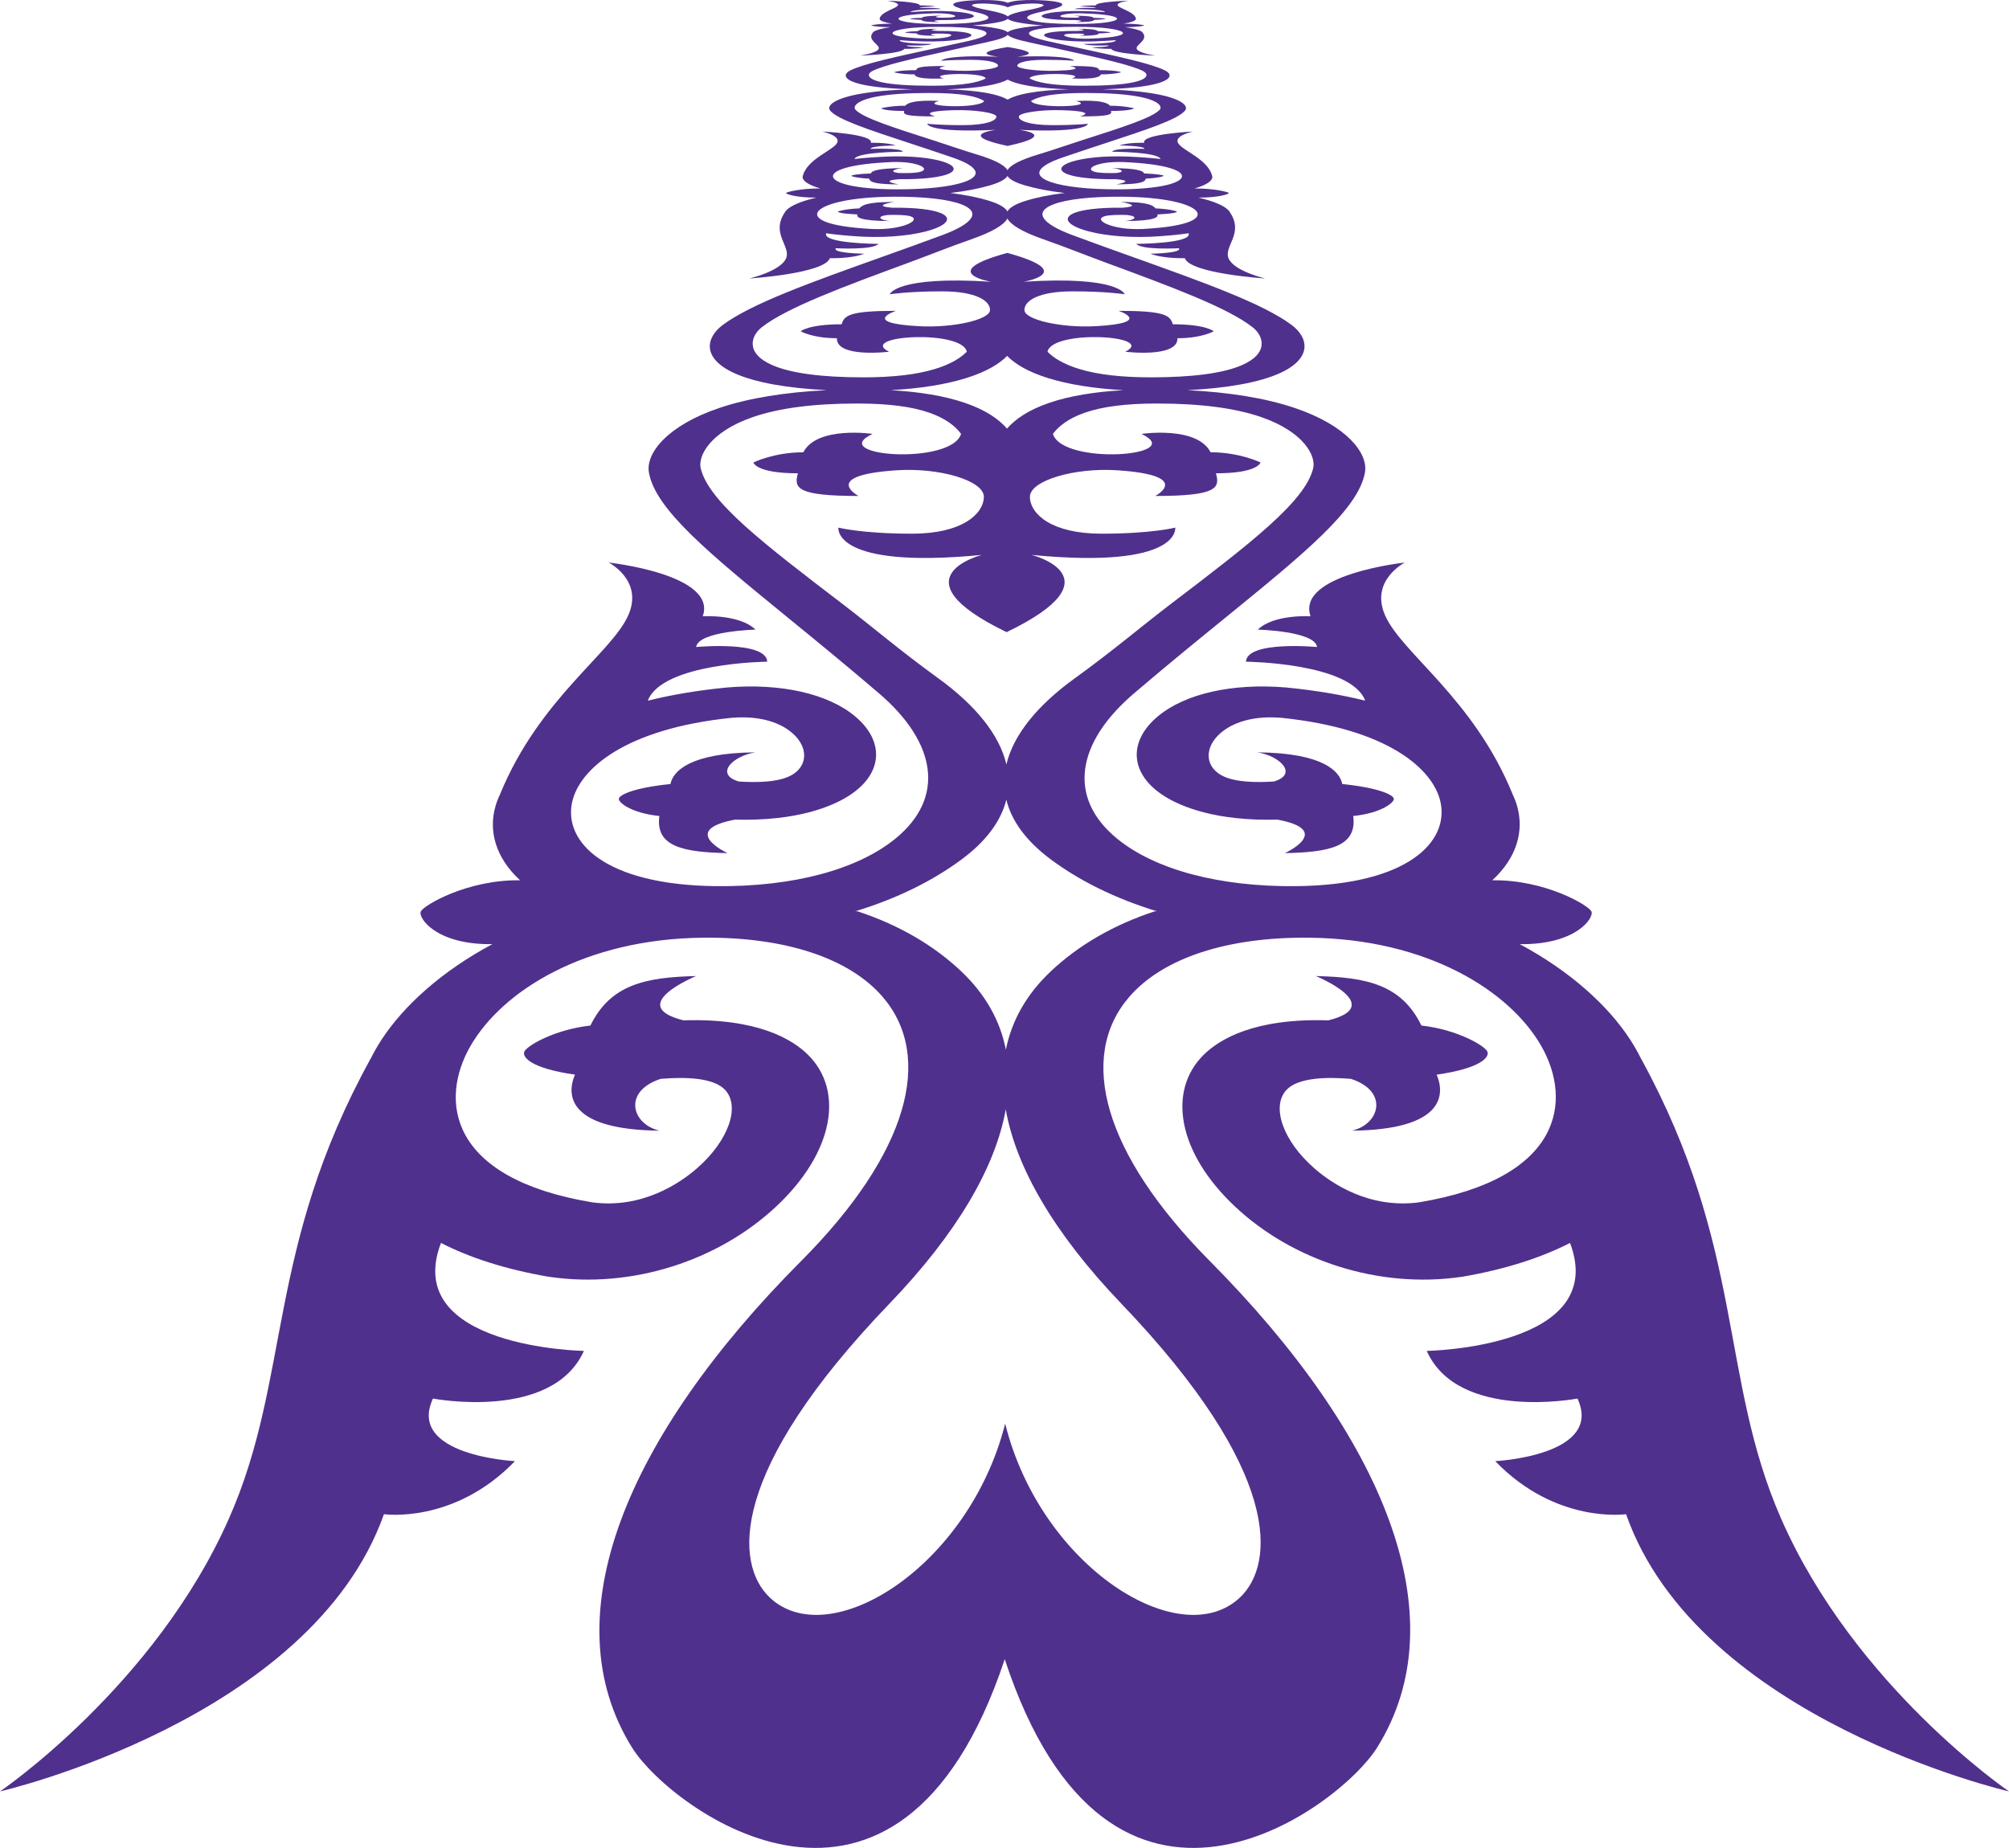 <svg width="1087" height="1000" viewBox="0 0 1087 1000" fill="none" xmlns="http://www.w3.org/2000/svg">
<path d="M561.197 83.764C552.203 86.49 546.692 89.335 545.117 92.076C543.552 89.335 538.052 86.49 529.068 83.764C519.883 80.978 512.54 78.356 505.015 75.947C483.151 68.947 466.901 63.742 462.879 59.385C461.366 57.746 463.203 54.401 474.269 52.289C481.153 50.972 490.779 50.313 502.937 50.313C511.645 50.313 518.349 50.749 523.466 51.654C528.109 52.474 530.88 53.579 532.538 54.669C530.138 59.029 495.975 57.744 508.153 54.669C508.153 54.669 492.558 53.506 489.823 57.212C481.856 57.212 476.743 58.599 476.743 58.599C476.743 58.599 477.925 60.043 489.203 60.043C488.632 61.99 489.85 62.998 506.054 62.998C506.054 62.998 495.164 60.332 515.439 59.644C527.157 59.246 539.177 61.03 539.107 63.148C539.036 65.313 533.646 67.723 520.81 67.723C507.975 67.723 501.721 66.978 501.721 66.978C501.721 66.978 501.299 71.983 538.873 70.273C538.873 70.273 516.785 72.889 545.141 78.986C573.52 72.889 551.442 70.273 551.442 70.273C589.01 71.983 588.606 66.978 588.606 66.978C588.606 66.978 582.35 67.723 569.514 67.723C556.679 67.723 551.297 65.313 551.234 63.148C551.172 61.03 563.199 59.246 574.915 59.644C595.189 60.332 584.288 62.998 584.288 62.998C600.492 62.998 601.714 61.99 601.15 60.043C612.427 60.043 613.615 58.599 613.615 58.599C613.615 58.599 608.507 57.212 600.54 57.212C597.819 53.506 582.219 54.669 582.219 54.669C594.387 57.744 560.219 59.029 557.835 54.669C559.496 53.579 562.271 52.474 566.918 51.654C572.038 50.749 578.744 50.313 587.452 50.313C599.609 50.313 609.233 50.972 616.112 52.289C627.171 54.401 628.996 57.746 627.477 59.385C623.439 63.742 607.169 68.947 585.28 75.947C577.745 78.356 570.392 80.978 561.197 83.764ZM576.003 104.433C567.696 105.444 560.609 106.91 554.825 108.718C549.473 110.39 546.258 112.314 545.076 114.414C543.903 112.314 540.694 110.39 535.349 108.718C529.572 106.91 522.489 105.444 514.187 104.433C522.685 103.431 529.899 102.007 535.705 100.299C540.926 98.762 544.005 97.045 545.111 95.229C546.212 97.045 549.284 98.762 554.5 100.299C560.299 102.007 567.508 103.431 576.003 104.433ZM597.889 141.955C633.584 155.126 664.292 166.463 677.879 177.191C683.417 181.562 687.01 191.137 671.753 197.685C661.763 201.979 645.218 204.197 622.807 204.197C606.755 204.197 594.064 202.726 584.149 199.735C575.384 197.094 570.027 193.639 566.769 190.334C569.368 178.121 626.244 181.566 608.863 190.338C608.863 190.338 637.349 193.862 637.092 183.032C650.352 183.032 656.684 179.263 656.684 179.263C656.684 179.263 652.61 175.487 634.559 175.487C633.152 170.624 630.123 168.207 605.183 168.207C605.183 168.207 624.707 174.75 592.821 176.517C574.12 177.551 554.442 172.993 554.292 167.852C554.146 162.885 561.695 157.664 580.307 157.664C598.918 157.664 608.564 159.242 608.564 159.242C608.564 159.242 605.448 149.153 553.842 152.465C553.842 152.465 583.698 147.447 545.035 136.855C506.332 147.447 536.169 152.465 536.169 152.465C484.577 149.153 481.423 159.242 481.423 159.242C481.423 159.242 491.076 157.664 509.686 157.664C528.298 157.664 535.826 162.885 535.663 167.852C535.494 172.993 515.799 177.551 497.102 176.517C465.224 174.75 484.772 168.207 484.772 168.207C459.83 168.207 456.793 170.624 455.368 175.487C437.316 175.487 433.229 179.263 433.229 179.263C433.229 179.263 439.547 183.032 452.808 183.032C452.51 193.862 481.009 190.338 481.009 190.338C463.661 181.566 520.55 178.121 523.104 190.334C519.832 193.639 514.463 197.094 505.689 199.735C495.763 202.726 483.067 204.197 467.014 204.197C444.603 204.197 428.066 201.979 418.093 197.685C402.86 191.137 406.489 181.562 412.042 177.191C425.669 166.463 456.419 155.126 492.163 141.955C503.211 137.885 513.54 133.69 525.583 129.478C536.715 125.586 543.262 121.741 545.069 118.232C546.862 121.741 553.396 125.586 564.514 129.478C576.541 133.69 586.855 137.885 597.889 141.955ZM567.932 217.925C556.352 221.832 549.247 226.908 544.859 231.933C540.49 226.908 533.405 221.832 521.838 217.925C511.05 214.274 497.692 212.028 481.877 211.14C497.938 210.258 511.669 208.054 522.739 204.614C534.117 201.067 540.914 196.695 544.932 192.591C548.934 196.695 555.717 201.067 567.08 204.614C578.138 208.054 591.861 210.258 607.918 211.14C592.1 212.028 578.734 214.274 567.932 217.925ZM682.488 225.736C705.671 233.778 712.122 246.871 710.507 253.454C706.079 271.532 676.236 294.276 633.24 327.026C617.621 338.929 602.038 352.266 581.741 366.903C561.212 381.707 548.309 397.701 544.524 413.669C540.797 397.701 527.954 381.707 507.48 366.903C487.237 352.266 471.703 338.929 456.129 327.026C413.254 294.276 383.494 271.532 379.133 253.454C377.543 246.871 384.041 233.778 407.254 225.736C421.446 220.81 440.351 218.367 463.707 218.367C480.436 218.367 493.199 219.979 502.855 223.349C511.694 226.435 516.915 230.624 520.01 234.806C514.601 252.014 446.622 246.86 472.112 234.806C472.112 234.806 442.1 230.348 434.652 244.748C418.795 244.748 407.62 250.277 407.62 250.277C407.62 250.277 408.95 256.129 431.733 256.129C429.38 264.158 431.246 268.388 464.506 268.388C464.506 268.388 443.62 257.31 484.866 254.507C508.566 252.897 532.626 260.183 532.336 269.016C532.032 278.261 520.5 288.805 493.466 288.805C466.435 288.805 453.641 285.519 453.641 285.519C453.641 285.519 450.122 308.16 531.307 300.284C531.307 300.284 483.207 312.4 544.656 342.091C606.215 312.4 558.159 300.284 558.159 300.284C639.316 308.16 635.88 285.519 635.88 285.519C635.88 285.519 623.076 288.805 596.043 288.805C569.01 288.805 557.516 278.261 557.246 269.016C556.988 260.183 581.075 252.897 604.769 254.507C646.006 257.31 625.079 268.388 625.079 268.388C658.338 268.388 660.22 264.158 657.896 256.129C680.679 256.129 682.031 250.277 682.031 250.277C682.031 250.277 670.877 244.748 655.02 244.748C647.625 230.348 617.596 234.806 617.596 234.806C643.043 246.86 575.045 252.014 569.698 234.806C572.808 230.624 578.044 226.435 586.897 223.349C596.565 219.979 609.334 218.367 626.063 218.367C649.417 218.367 668.314 220.81 682.488 225.736ZM626.071 493.163H624.74C602.383 500.529 583.432 511.55 568.401 525.777C555.469 538.008 547.406 552.21 544.239 568.02C541.13 552.21 533.123 538.008 520.236 525.777C505.254 511.55 486.344 500.529 464.015 493.163H462.685C485.563 486.211 504.899 476.491 520.286 465.085C533.821 455.054 541.694 444.081 544.488 432.742C547.244 444.081 555.076 455.054 568.575 465.085C583.919 476.491 603.217 486.211 626.071 493.163ZM606.676 705.422C693.968 796.611 689.842 846.455 670.96 864.429C638.683 895.053 563.26 848.147 543.865 770.401C524.183 848.147 448.591 895.053 416.425 864.429C397.609 846.455 393.669 796.611 481.298 705.422C518.045 667.199 538.667 631.347 544.179 600.322C549.579 631.347 570.071 667.199 606.676 705.422ZM533.439 46.513C539.445 45.511 543.054 44.261 545.208 43.072C547.357 44.261 550.962 45.511 556.964 46.513C562.747 47.478 569.918 48.089 578.331 48.334C569.984 48.579 562.912 49.198 557.199 50.192C551.137 51.247 547.443 52.599 545.188 53.921C542.937 52.599 539.249 51.247 533.19 50.192C527.481 49.198 520.41 48.579 512.065 48.334C520.478 48.089 527.652 47.478 533.439 46.513ZM477.261 44.545C468.39 42.648 469.315 39.81 471.896 38.489C478.368 35.173 494.751 31.553 514.508 27.19C520.776 25.806 526.697 24.361 533.71 22.892C540.275 21.517 544.17 20.142 545.252 18.872C546.329 20.142 550.22 21.517 556.78 22.892C563.788 24.361 569.703 25.806 575.967 27.19C595.708 31.553 612.076 35.173 618.536 38.489C621.112 39.81 622.027 42.648 613.149 44.545C607.423 45.77 598.449 46.397 586.552 46.397C578.031 46.397 571.347 45.981 566.159 45.132C561.537 44.374 558.729 43.377 557.027 42.414C558.662 38.771 589.773 39.812 579.813 42.414C579.813 42.414 594.984 43.441 595.614 40.251C602.867 40.251 606.661 39.117 606.661 39.117C606.661 39.117 604.744 37.969 594.762 37.969C594.329 36.472 592.809 35.719 578.87 35.719C578.87 35.719 589.361 37.744 571.642 38.284C561.293 38.599 550.476 37.203 550.43 35.608C550.384 34.043 554.707 32.374 565.273 32.374C575.838 32.374 581.23 32.882 581.23 32.882C581.23 32.882 579.982 29.596 550.286 30.685C550.286 30.685 567.533 29.031 545.24 25.453C522.934 29.031 540.175 30.685 540.175 30.685C510.483 29.596 509.223 32.882 509.223 32.882C509.223 32.882 514.617 32.374 525.182 32.374C535.748 32.374 540.064 34.043 540.013 35.608C539.961 37.203 529.139 38.599 518.791 38.284C501.074 37.744 511.573 35.719 511.573 35.719C497.633 35.719 496.111 36.472 495.672 37.969C485.69 37.969 483.769 39.117 483.769 39.117C483.769 39.117 487.559 40.251 494.813 40.251C495.43 43.441 510.605 42.414 510.605 42.414C500.654 39.812 531.77 38.771 533.391 42.414C531.685 43.377 528.874 44.374 524.249 45.132C519.058 45.981 512.373 46.397 503.851 46.397C491.954 46.397 482.982 45.77 477.261 44.545ZM526.202 13.74H526.513C531.92 13.345 536.463 12.774 539.986 12.073C542.871 11.498 544.611 10.861 545.268 10.19C545.923 10.861 547.661 11.498 550.544 12.073C554.064 12.774 558.605 13.345 564.011 13.74H564.321C559.176 14.124 554.792 14.678 551.222 15.358C547.939 15.983 545.973 16.699 545.255 17.475C544.54 16.699 542.577 15.983 539.296 15.358C535.729 14.678 531.346 14.124 526.202 13.74ZM534.967 5.596C523.366 3.407 525.192 2.407 528.142 2.074C532.915 1.537 542.601 2.375 545.28 3.984C547.964 2.375 557.654 1.537 562.424 2.074C565.373 2.407 567.196 3.407 555.587 5.596C549.793 6.688 546.273 7.829 545.271 8.925C544.273 7.829 540.757 6.688 534.967 5.596ZM598.372 77.403C620.575 70.103 637.055 64.687 641.133 59.912C643.324 57.343 639.355 53.479 625.883 50.946C618.276 49.518 608.249 48.637 596.496 48.334C608.039 48.032 617.334 47.165 623.622 45.795C634.294 43.466 634.447 40.142 630.262 38.072C623.014 34.489 605.99 30.795 585.498 26.347C579.212 24.983 572.822 23.597 566.26 22.116C556.017 19.806 553.967 17.554 560.425 16.061C564.91 15.027 572.87 14.477 582.907 14.503C597.47 14.54 605.629 15.958 607.288 17.375C608.83 18.688 604.987 20.424 588.962 20.925C583.594 21.057 580.133 20.533 578.555 20.21C575.607 19.605 574.905 18.831 576.926 18.444C578.458 18.151 581.681 18.131 584.467 18.18C588.492 18.478 586.604 19.237 583.402 19.379C593.443 19.357 594.726 18.575 594.324 18.08C599.491 17.93 600.917 17.663 600.866 17.524C600.815 17.385 598.19 16.972 594.01 16.866C592.867 15.786 588.778 15.599 582.765 15.568C582.765 15.568 590.581 16.351 583.216 16.734C583.215 16.734 583.214 16.735 583.213 16.735C574.52 16.674 570.09 17.216 568.068 17.597C563.45 18.464 563.963 19.864 569.44 21.005C574.695 22.101 582.973 22.629 591.521 22.406L591.702 22.401C596.334 22.257 600.301 22.031 603.658 21.745C603.659 21.745 603.659 21.746 603.659 21.746C604.401 23.71 586.429 23.765 586.429 23.765C587.96 24.966 599.833 24.584 599.833 24.584C600.767 25.52 590.574 25.606 590.574 25.606C594.689 26.575 601.236 26.423 601.236 26.423C602.227 29.242 625.286 30.107 625.286 30.107C625.286 30.107 616.09 28.817 615.069 26.488C614.077 24.226 621.532 21.864 618.303 17.694C618.303 17.694 618.298 17.695 618.297 17.695C618.215 17.539 618.085 17.384 617.895 17.231C616.783 16.339 613.685 15.423 608.726 14.686L608.733 14.686C615.674 14.707 619.233 13.923 619.14 13.74C619.048 13.557 614.757 12.786 607.923 12.805L607.914 12.806C612.148 12.095 614.331 11.23 614.587 10.408C614.63 10.269 614.615 10.129 614.553 9.988C614.554 9.988 614.561 9.989 614.561 9.989C613.916 6.43 605.462 4.572 604.724 2.888C604.004 1.245 610.671 0.372 610.671 0.372C610.671 0.372 592.289 0.955 592.985 2.935C592.985 2.935 587.333 2.825 584.272 3.534C584.272 3.534 593.087 3.598 592.805 4.299C592.805 4.299 582.301 4.011 581.487 4.926C581.487 4.926 597.321 4.968 597.91 6.525C597.91 6.525 597.91 6.526 597.91 6.526C594.711 6.295 591.023 6.113 586.803 5.998L586.634 5.994C578.907 5.816 571.694 6.239 567.273 7.133C562.538 8.09 562.359 9.303 566.936 10.077C568.972 10.421 573.399 10.919 581.726 10.863C581.727 10.863 581.729 10.863 581.73 10.863C589.024 11.219 581.855 11.957 581.855 11.957C587.703 11.927 591.576 11.749 592.017 10.742C595.956 10.645 598.183 10.268 598.137 10.143C598.091 10.017 596.56 9.777 591.584 9.644C591.668 9.205 590.017 8.524 580.684 8.505C583.726 8.628 585.872 9.29 582.233 9.554C579.63 9.598 576.582 9.581 575.024 9.321C572.987 8.981 573.367 8.311 575.864 7.797C577.185 7.525 580.121 7.09 585.065 7.199C599.998 7.616 604.807 9.106 604.358 10.278C603.856 11.587 596.906 12.949 582.522 12.985C572.517 13.011 564.097 12.435 559.475 11.419C553.153 10.03 554.978 8.086 564.065 6.238C575.851 3.842 578.031 1.888 570.109 0.721C566.85 0.241 551.536 -0.962 545.284 1.489C539.042 -0.962 523.723 0.241 520.462 0.721C512.537 1.888 514.709 3.842 526.487 6.238C535.567 8.086 537.385 10.03 531.057 11.419C526.432 12.435 518.009 13.011 508.004 12.985C493.621 12.949 486.675 11.587 486.179 10.278C485.734 9.106 490.549 7.616 505.483 7.199C510.427 7.09 513.361 7.525 514.682 7.797C517.177 8.311 517.555 8.981 515.516 9.321C513.957 9.581 510.909 9.598 508.306 9.554C504.668 9.29 506.817 8.628 509.859 8.505C500.526 8.524 498.872 9.205 498.955 9.644C493.978 9.777 492.446 10.017 492.4 10.143C492.353 10.268 494.579 10.645 498.518 10.742C498.956 11.749 502.828 11.927 508.675 11.957C508.675 11.957 501.509 11.219 508.804 10.863C508.806 10.863 508.807 10.863 508.808 10.863C517.135 10.919 521.564 10.421 523.601 10.077C528.181 9.303 528.007 8.09 523.275 7.133C518.857 6.239 511.646 5.816 503.918 5.994L503.749 5.998C499.529 6.113 495.84 6.295 492.641 6.526C492.641 6.526 492.641 6.525 492.641 6.525C493.235 4.968 509.069 4.926 509.069 4.926C508.259 4.011 497.754 4.299 497.754 4.299C497.474 3.598 506.289 3.534 506.289 3.534C503.231 2.825 497.578 2.935 497.578 2.935C498.281 0.955 479.902 0.372 479.902 0.372C479.902 0.372 486.566 1.245 485.84 2.888C485.096 4.572 476.635 6.43 475.977 9.989C475.977 9.989 475.984 9.988 475.985 9.988C475.922 10.129 475.907 10.269 475.949 10.408C476.202 11.23 478.382 12.095 482.613 12.806L482.604 12.805C475.77 12.786 471.476 13.557 471.384 13.74C471.291 13.923 474.845 14.707 481.787 14.686L481.795 14.686C476.833 15.423 473.731 16.339 472.616 17.231C472.425 17.384 472.294 17.539 472.212 17.695C472.211 17.695 472.207 17.694 472.207 17.694C468.961 21.864 476.408 24.226 475.408 26.488C474.378 28.817 465.177 30.107 465.177 30.107C465.177 30.107 488.24 29.242 489.24 26.423C489.24 26.423 495.788 26.575 499.906 25.606C499.906 25.606 489.713 25.52 490.651 24.584C490.651 24.584 502.523 24.966 504.058 23.765C504.058 23.765 486.086 23.71 486.835 21.746C486.836 21.746 486.836 21.745 486.836 21.745C490.192 22.031 494.158 22.257 498.79 22.401L498.971 22.406C507.518 22.629 515.798 22.101 521.057 21.005C526.538 19.864 527.056 18.464 522.442 17.597C520.421 17.216 515.994 16.674 507.3 16.735C507.299 16.735 507.298 16.734 507.296 16.734C499.933 16.351 507.752 15.568 507.752 15.568C501.739 15.599 497.649 15.786 496.503 16.866C492.322 16.972 489.695 17.385 489.644 17.524C489.592 17.663 491.017 17.93 496.184 18.08C495.779 18.575 497.061 19.357 507.101 19.379C503.9 19.237 502.014 18.478 506.04 18.18C508.826 18.131 512.05 18.151 513.58 18.444C515.6 18.831 514.896 19.605 511.945 20.21C510.366 20.533 506.903 21.057 501.535 20.925C485.512 20.424 481.675 18.688 483.222 17.375C484.887 15.958 493.051 14.54 507.614 14.503C517.651 14.477 525.609 15.027 530.09 16.061C536.543 17.554 534.484 19.806 524.232 22.116C517.666 23.597 511.27 24.983 504.98 26.347C484.471 30.795 467.433 34.489 460.172 38.072C455.979 40.142 456.119 43.466 466.784 45.795C473.067 47.165 482.358 48.032 493.901 48.334C482.146 48.637 472.117 49.518 464.504 50.946C451.021 53.479 447.039 57.343 449.221 59.912C453.28 64.687 469.742 70.103 491.918 77.403C499.31 79.835 507.143 82.412 515.51 85.287C529.378 90.048 531.891 95.047 521.494 98.573C513.954 101.125 500.91 102.52 484.874 102.454C461.633 102.359 450.957 98.823 450.682 95.46C450.434 92.483 458.638 88.74 482.343 87.699C490.169 87.427 494.709 88.513 496.738 89.191C500.588 90.479 501.062 92.168 497.756 93.026C495.223 93.686 490.361 93.731 486.223 93.619C480.499 92.95 484.089 91.276 488.945 90.968C474.136 91.015 471.301 92.734 471.296 93.846C463.317 94.186 460.79 94.797 460.671 95.116C460.552 95.436 463.98 96.401 470.253 96.649C470.636 99.243 476.811 99.703 486.215 99.779C486.215 99.779 474.9 97.875 486.694 96.96C486.696 96.96 486.698 96.96 486.699 96.96C500.03 97.104 507.206 95.829 510.515 94.948C517.916 92.981 517.784 89.926 510.425 87.534C503.612 85.317 492.378 84.277 480.2 84.714L479.941 84.724C473.28 85.008 467.427 85.457 462.319 86.028C462.319 86.028 462.319 86.027 462.319 86.026C463.78 82.197 488.542 82.095 488.542 82.095C487.494 79.867 471.05 80.566 471.05 80.566C470.828 78.866 484.547 78.713 484.547 78.713C479.983 77.006 471.191 77.269 471.191 77.269C472.867 72.549 444.839 71.174 444.839 71.174C444.839 71.174 454.744 73.236 453.011 77.156C451.211 81.229 437.18 85.79 434.513 94.724C434.513 94.724 434.521 94.723 434.523 94.722C434.356 95.081 434.265 95.439 434.268 95.793C434.291 97.903 437.396 100.137 443.901 101.987L443.89 101.985C432.861 101.934 425.533 103.954 425.289 104.433C425.045 104.915 430.428 106.987 441.742 106.933L441.755 106.932C433.321 108.891 427.791 111.345 425.501 113.754C425.109 114.168 424.812 114.589 424.595 115.013C424.593 115.012 424.586 115.011 424.586 115.011C416.909 126.564 428.194 133.3 425.284 139.884C422.224 146.806 405.456 150.701 405.456 150.701C405.456 150.701 446.053 148.085 449.031 139.695C449.031 139.695 460.197 140.14 467.602 137.301C467.602 137.301 450.23 137.05 452.223 134.333C452.223 134.333 472.282 135.439 475.274 131.974C475.274 131.974 444.855 131.817 446.985 126.232C446.985 126.231 446.986 126.23 446.986 126.229C452.503 127.035 459.085 127.675 466.828 128.082L467.13 128.098C481.46 128.73 495.532 127.234 504.574 124.149C513.906 120.969 514.955 117.114 507.462 114.745C504.199 113.713 497.025 112.246 482.732 112.411C482.731 112.411 482.728 112.41 482.726 112.41C470.754 111.377 483.785 109.278 483.785 109.278C473.949 109.361 467.2 109.862 464.95 112.766C458.038 113.051 453.556 114.172 453.415 114.547C453.275 114.924 455.52 115.652 463.998 116.062C463.153 117.417 465.001 119.569 481.676 119.629C476.4 119.237 473.507 117.152 480.255 116.336C484.873 116.2 490.195 116.255 492.658 117.057C495.918 118.118 494.577 120.254 489.521 121.93C486.805 122.83 480.873 124.295 471.931 123.925C445.347 122.527 439.748 117.726 442.897 114.143C446.249 110.323 460.135 106.545 483.842 106.446C500.177 106.378 513.045 107.837 520.241 110.599C530.715 114.629 527.142 120.81 509.713 127.277C498.361 131.493 487.176 135.49 476.038 139.471C438.753 152.8 406.6 164.29 391.095 175.825C381.9 182.667 379.504 193.946 397.627 202.067C408.503 206.933 425.554 210.047 447.327 211.14C424.788 212.232 405.063 215.445 389.376 220.712C361.026 230.239 349.363 245.266 351.093 255.598C354.452 275.56 383.776 299.514 426.222 334.18C441.191 346.392 457.526 359.734 475.496 375.113C506.715 401.789 511.685 431.606 484.484 453.827C463.945 470.57 429.137 479.988 387.379 479.538C326.928 478.878 304.937 455.443 309.541 434.159C313.436 416.095 338.434 394.309 395.907 388.435C414.659 386.913 424.575 393.022 428.913 396.87C437.239 404.284 437.221 414.206 428.526 419.33C421.798 423.297 409.8 423.575 399.721 422.903C386.338 418.873 396.73 408.947 408.759 407.139C372.913 407.412 364.08 417.566 362.758 424.271C342.664 426.347 335.6 430.072 334.866 432.036C334.132 434.003 341.369 440.021 356.768 441.574C354.461 458.177 369.674 461.174 393.658 461.677C393.658 461.677 366.981 449.337 397.689 443.545C397.696 443.533 397.702 443.533 397.705 443.533C431.093 444.442 449.944 436.456 458.699 430.999C477.918 419.056 478.907 401.095 462.49 387.5C447.721 375.267 422.292 369.648 393.653 372.002L393.042 372.06C377.263 373.601 363.133 376.032 350.518 379.162C350.522 379.153 350.522 379.153 350.522 379.153C358.356 358.61 415.133 358.069 415.133 358.069C414.492 346.556 376.661 350.135 376.661 350.135C377.857 341.484 408.771 340.719 408.771 340.719C400.003 332.213 380.23 333.511 380.23 333.511C388.291 310.803 329.331 304.416 329.331 304.416C329.331 304.416 348.302 314.038 339.939 332.958C330.83 353.564 291.974 377.861 270.635 429.621C270.635 429.621 270.659 429.609 270.663 429.609C269.608 431.809 268.739 434.015 268.097 436.225C264.265 449.528 268.003 464.015 281.397 476.366L281.371 476.352C252.817 475.991 229.411 489.834 227.72 493.163C226.003 496.542 235.806 511.333 266.361 510.929H266.401C239.47 525.307 218.64 543.892 206.337 562.778C204.171 566.111 202.247 569.514 200.535 572.949C200.53 572.949 200.508 572.93 200.508 572.93C143.823 675.853 157.614 745.427 123.876 821.752C83.711 912.617 0 969.424 0 969.424C0 969.424 168.206 930.791 207.748 819.401C207.748 819.401 245.597 824.905 278.633 790.692C278.633 790.692 219.868 787.76 234.262 756.819C234.262 756.819 298.796 769.211 315.924 731.04C315.924 731.04 216.93 729.421 238.59 672.632C238.599 672.607 238.599 672.607 238.599 672.607C253.865 680.462 273.06 686.782 296.609 690.88L297.569 691.008C341.79 697.39 388.526 682.425 420.11 652.762C451.085 623.679 456.916 590.311 437.15 570.754C428.764 562.471 409.966 550.877 369.816 552.158C369.807 552.158 369.803 552.158 369.797 552.158C337.874 544.132 376.647 528.191 376.647 528.191C349.621 528.83 330.376 532.59 319.461 554.964C299.549 557.222 284.796 566.13 283.664 569.162C282.529 572.203 287.514 578.175 311.097 581.543C306.216 592.867 307.672 611.34 356.839 611.859C341.867 608.447 336.719 590.624 357.447 583.826C370.928 582.693 386.18 583.153 392.354 589.822C400.636 598.795 394.236 617.343 377.016 632.312C367.573 640.515 347.297 654.152 320.556 650.663C242.662 637.746 237.507 595.481 254.643 565.892C271.914 536.075 316.467 508.131 380.156 507.439C424.367 506.917 459.605 518.324 477.798 539.715C505.192 571.906 491.82 623.808 433.43 682.45C339.542 776.713 297.655 874.825 342.127 945.932C362.561 978.609 486.007 1071.17 543.63 897.874C600.617 1071.17 724.403 978.609 744.956 945.932C789.693 874.825 748.169 776.713 654.628 682.45C596.456 623.808 583.275 571.906 610.786 539.715C629.059 518.324 664.339 506.917 708.548 507.439C772.235 508.131 816.683 536.075 833.843 565.892C850.872 595.481 845.56 637.746 767.618 650.663C740.865 654.152 720.64 640.515 711.226 632.312C694.062 617.343 687.73 598.795 696.047 589.822C702.246 583.153 717.495 582.693 730.972 583.826C751.677 590.624 746.466 608.447 731.479 611.859C780.649 611.34 782.171 592.867 777.33 581.543C800.926 578.175 805.935 572.203 804.81 569.162C803.689 566.13 788.968 557.222 769.067 554.964C758.234 532.59 739.004 528.83 711.979 528.191C711.979 528.191 750.694 544.132 718.741 552.158C718.735 552.158 718.73 552.158 718.723 552.158C678.579 550.877 659.737 562.471 651.317 570.754C631.482 590.311 637.191 623.679 668.055 652.762C699.53 682.425 746.21 697.39 790.456 691.008L791.418 690.88C814.982 686.782 834.2 680.462 849.495 672.607C849.495 672.607 849.495 672.607 849.505 672.632C870.955 729.421 771.957 731.04 771.957 731.04C788.944 769.211 853.523 756.819 853.523 756.819C867.803 787.76 809.028 790.692 809.028 790.692C841.936 824.905 879.805 819.401 879.805 819.401C918.936 930.791 1087 969.424 1087 969.424C1087 969.424 1003.5 912.617 963.67 821.752C930.213 745.427 944.259 675.853 887.955 572.93C887.955 572.93 887.932 572.949 887.929 572.949C886.227 569.514 884.316 566.111 882.16 562.778C869.929 543.892 849.168 525.307 822.289 510.929H822.329C852.88 511.333 862.742 496.542 861.037 493.163C859.358 489.834 836 475.991 807.447 476.352L807.422 476.366C820.861 464.015 824.649 449.528 820.867 436.225C820.234 434.015 819.374 431.809 818.327 429.609C818.332 429.609 818.356 429.621 818.356 429.621C797.208 377.861 758.441 353.564 749.409 332.958C741.115 314.038 760.12 304.416 760.12 304.416C760.12 304.416 701.138 310.803 709.115 333.511C709.115 333.511 689.346 332.213 680.548 340.719C680.548 340.719 711.459 341.484 712.623 350.135C712.623 350.135 674.806 346.556 674.122 358.069C674.122 358.069 730.896 358.61 738.655 379.153C738.655 379.153 738.655 379.153 738.658 379.162C726.055 376.032 711.935 373.601 696.161 372.06L695.549 372.002C666.92 369.648 641.469 375.267 626.655 387.5C610.189 401.095 611.11 419.056 630.284 430.999C639.021 436.456 657.843 444.442 691.234 443.533C691.237 443.533 691.244 443.533 691.249 443.545C721.936 449.337 695.213 461.677 695.213 461.677C719.2 461.174 734.424 458.177 732.178 441.574C747.581 440.021 754.841 434.003 754.114 432.036C753.388 430.072 746.336 426.347 726.25 424.271C724.954 417.566 716.16 407.412 680.314 407.139C692.339 408.947 702.69 418.873 689.292 422.903C679.213 423.575 667.216 423.297 660.503 419.33C651.827 414.206 651.845 404.284 660.197 396.87C664.55 393.022 674.489 386.913 693.234 388.435C750.686 394.309 775.604 416.095 779.431 434.159C783.959 455.443 761.879 478.878 701.425 479.538C659.666 479.988 624.895 470.57 604.417 453.827C577.298 431.606 582.378 401.789 613.694 375.113C631.723 359.734 648.106 346.392 663.121 334.18C705.695 299.514 735.106 275.56 738.539 255.598C740.307 245.266 728.697 230.239 700.385 220.712C684.718 215.445 665.004 212.232 642.469 211.14C664.246 210.047 681.309 206.933 692.203 202.067C710.353 193.946 708.001 182.667 698.831 175.825C683.368 164.29 651.258 152.8 614.023 139.471C602.899 135.49 591.728 131.493 580.391 127.277C562.988 120.81 559.437 114.629 569.925 110.599C577.131 107.837 590.005 106.378 606.339 106.446C630.046 106.545 643.919 110.323 647.256 114.143C650.392 117.726 644.776 122.527 618.186 123.925C609.243 124.295 603.317 122.83 600.603 121.93C595.554 120.254 594.222 118.118 597.485 117.057C599.95 116.255 605.273 116.2 609.89 116.336C616.635 117.152 613.736 119.237 608.457 119.629C625.133 119.569 626.987 117.417 626.147 116.062C634.627 115.652 636.876 114.924 636.736 114.547C636.597 114.172 632.118 113.051 625.208 112.766C622.97 109.862 616.222 109.361 606.386 109.278C606.386 109.278 619.409 111.377 607.433 112.41C607.432 112.41 607.429 112.411 607.428 112.411C593.136 112.246 585.956 113.713 582.688 114.745C575.187 117.114 576.223 120.969 585.542 124.149C594.573 127.234 608.64 128.73 622.972 128.098L623.274 128.082C631.019 127.675 637.603 127.035 643.123 126.229C643.123 126.23 643.124 126.231 643.124 126.232C645.234 131.817 614.814 131.974 614.814 131.974C617.793 135.439 637.856 134.333 637.856 134.333C639.84 137.05 622.466 137.301 622.466 137.301C629.86 140.14 641.028 139.695 641.028 139.695C643.976 148.085 684.563 150.701 684.563 150.701C684.563 150.701 667.81 146.806 664.776 139.884C661.89 133.3 673.199 126.564 665.565 115.011C665.565 115.011 665.557 115.012 665.556 115.013C665.34 114.589 665.044 114.168 664.653 113.754C662.372 111.345 656.852 108.891 648.426 106.932L648.438 106.933C659.751 106.987 665.143 104.915 664.9 104.433C664.659 103.954 657.337 101.934 646.309 101.985L646.298 101.987C652.809 100.137 655.921 97.903 655.953 95.793C655.957 95.439 655.868 95.081 655.702 94.722C655.704 94.723 655.713 94.724 655.713 94.724C653.078 85.79 639.064 81.229 637.279 77.156C635.561 73.236 645.473 71.174 645.473 71.174C645.473 71.174 617.44 72.549 619.098 77.269C619.098 77.269 610.307 77.006 605.738 78.713C605.738 78.713 619.456 78.866 619.228 80.566C619.228 80.566 602.786 79.867 601.73 82.095C601.73 82.095 626.492 82.197 627.938 86.026C627.938 86.027 627.938 86.028 627.939 86.028C622.833 85.457 616.981 85.008 610.321 84.724L610.062 84.714C597.886 84.277 586.648 85.317 579.826 87.534C572.458 89.926 572.315 92.981 579.709 94.948C583.015 95.829 590.186 97.104 603.518 96.96C603.519 96.96 603.522 96.96 603.523 96.96C615.313 97.875 603.992 99.779 603.992 99.779C613.395 99.703 619.572 99.243 619.965 96.649C626.239 96.401 629.67 95.436 629.552 95.116C629.435 94.797 626.909 94.186 618.932 93.846C618.931 92.734 616.103 91.015 601.294 90.968C606.149 91.276 609.732 92.95 604.006 93.619C599.868 93.731 595.006 93.686 592.475 93.026C589.173 92.168 589.653 90.479 593.507 89.191C595.539 88.513 600.083 87.427 607.908 87.699C631.609 88.74 639.799 92.483 639.539 95.46C639.253 98.823 628.564 102.359 605.322 102.454C589.286 102.52 576.247 101.125 568.717 98.573C558.333 95.047 560.865 90.048 574.749 85.287C583.128 82.412 590.97 79.835 598.372 77.403Z" fill="#50308D"/>
</svg>
